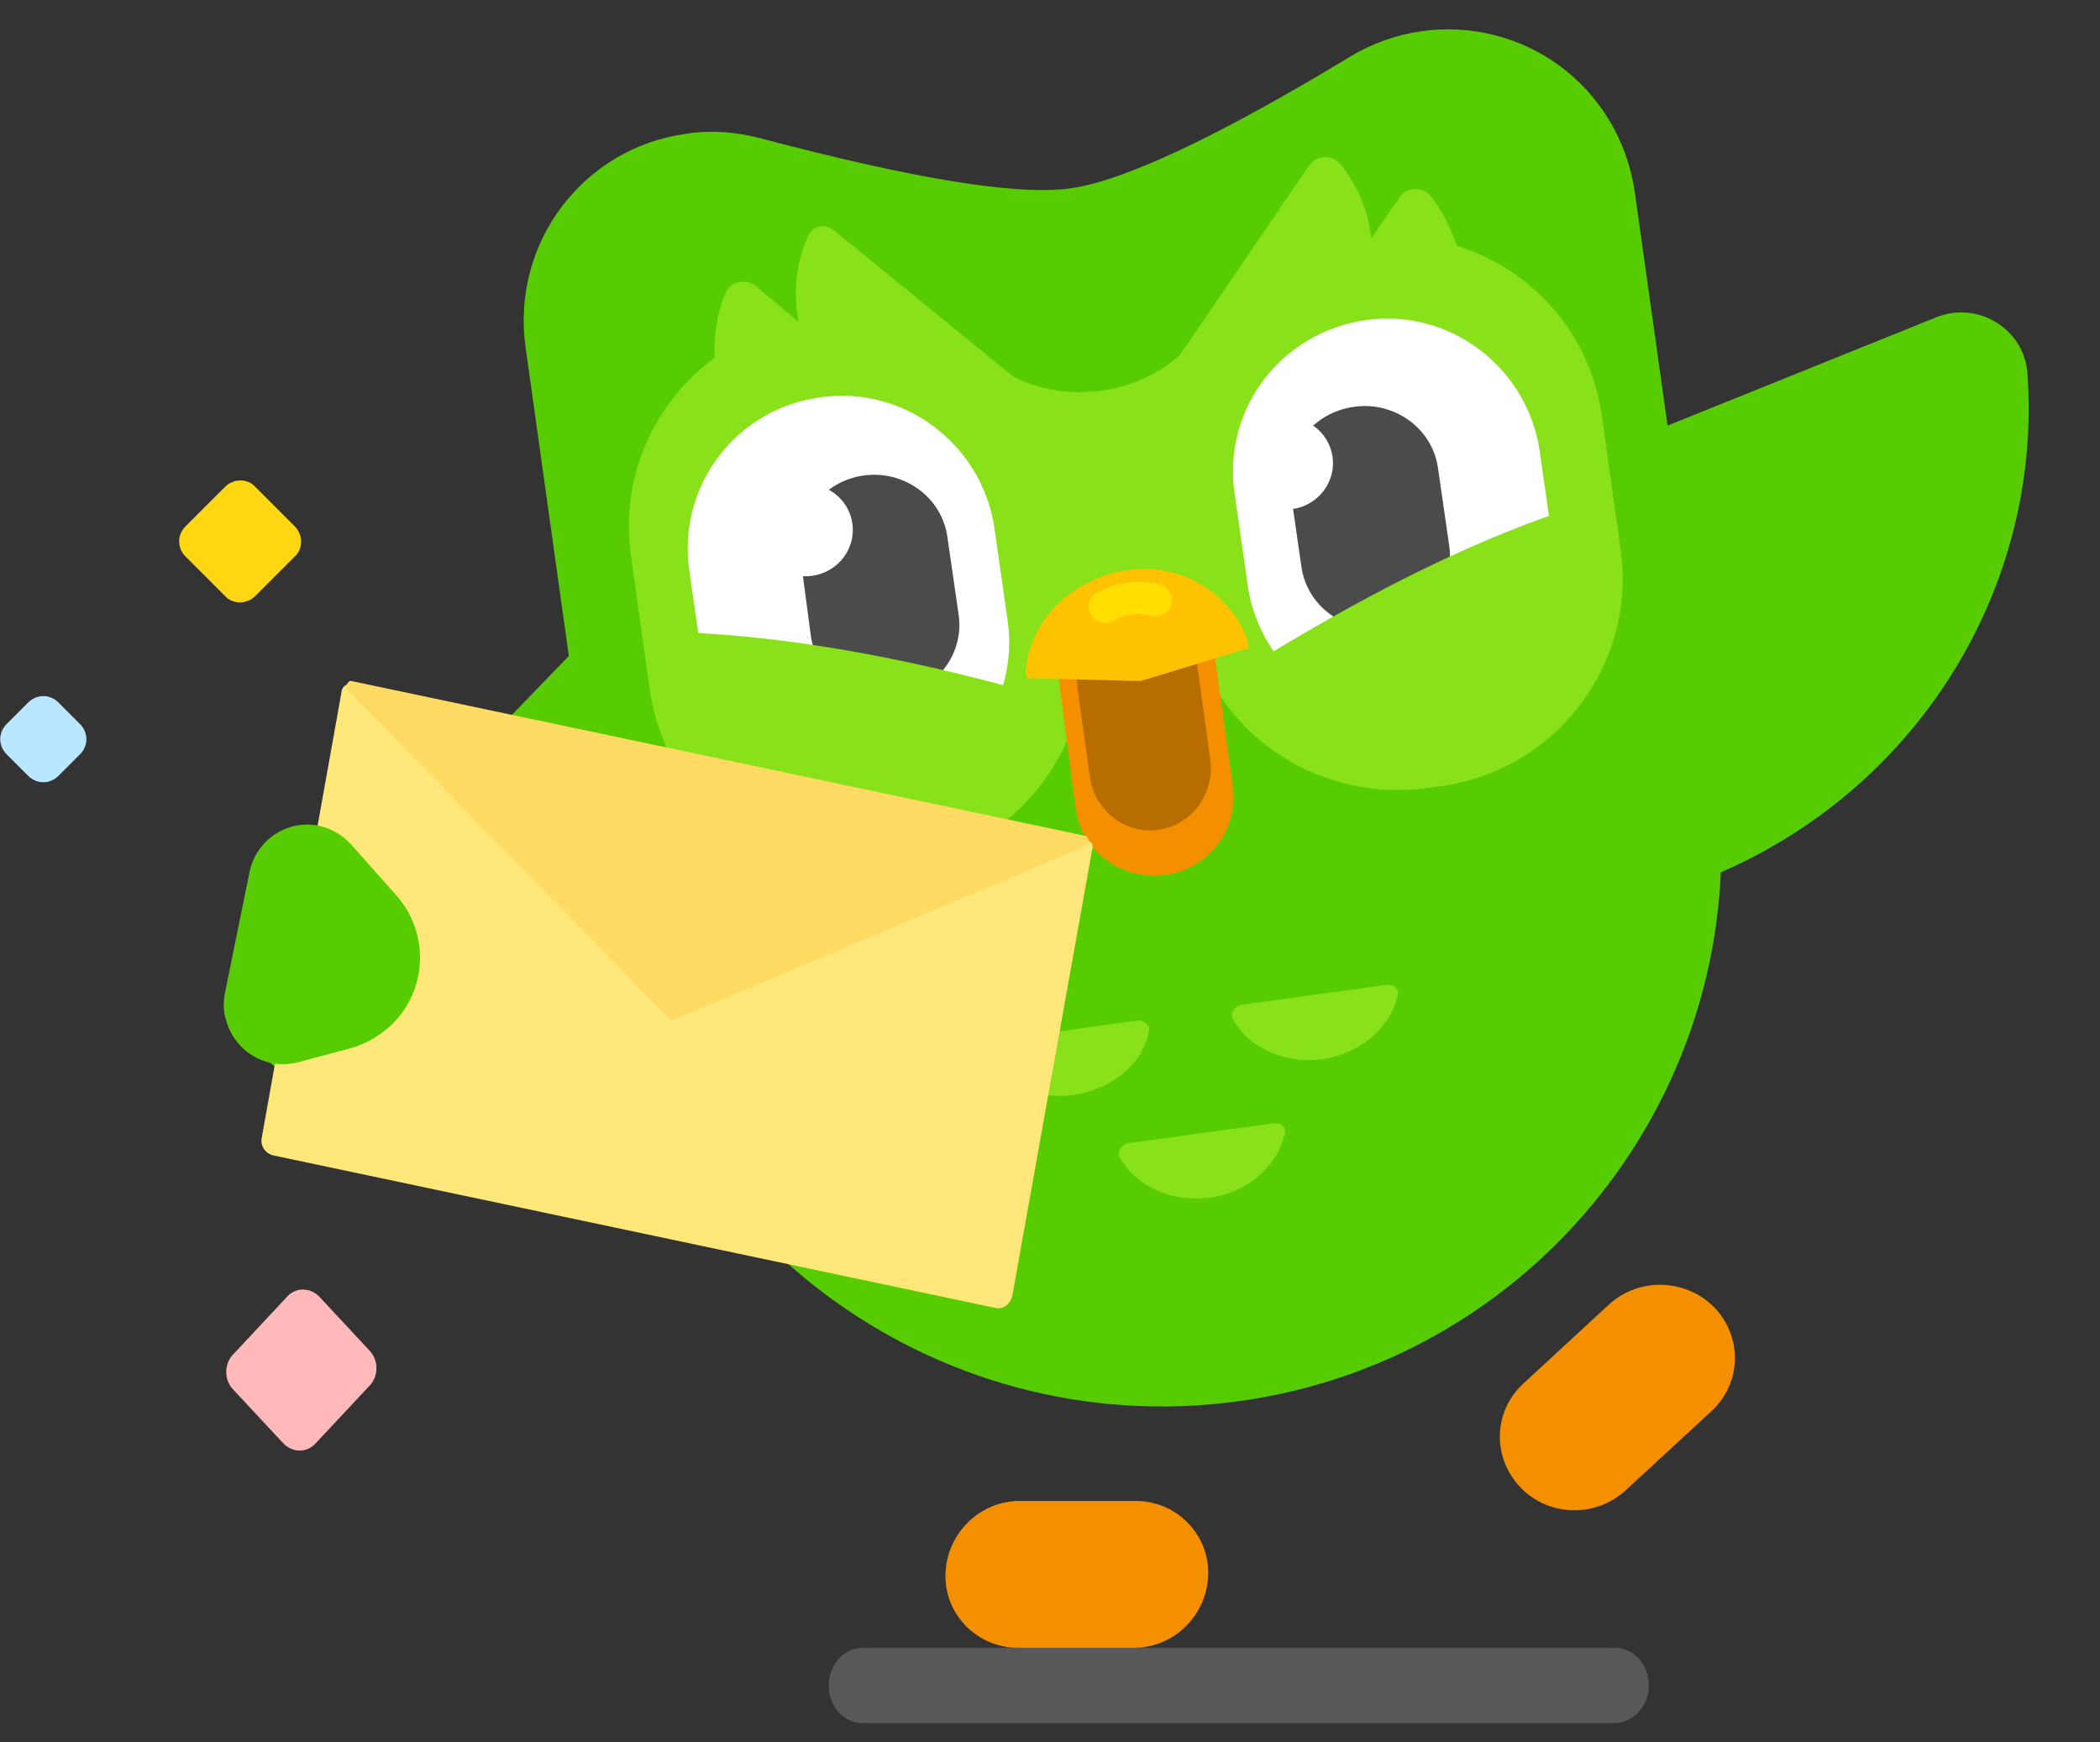 <?xml version="1.0" encoding="utf-8"?><svg version="1.1" id="Layer_1" xmlns="http://www.w3.org/2000/svg" xmlns:xlink="http://www.w3.org/1999/xlink" x="0px" y="0px" viewBox="0 0 223 185" style="enable-background:new 0 0 223 185" xml:space="preserve"><rect x="0" y="0" width="223" height="185" fill="#333333" stroke="none"/><style type="text/css">.st0{opacity:0.3;fill-rule:evenodd;clip-rule:evenodd;fill:#AFAFAF;enable-background:new ;} .st1{fill-rule:evenodd;clip-rule:evenodd;fill:#F49000;} .st2{fill:#58CC02;} .st3{fill-rule:evenodd;clip-rule:evenodd;fill:#58CC02;} .st4{fill:#89E219;} .st5{fill-rule:evenodd;clip-rule:evenodd;fill:#B86D00;} .st6{fill:#FFC200;} .st7{fill:#FFDE00;} .st8{fill-rule:evenodd;clip-rule:evenodd;fill:#FFFFFF;} .st9{fill-rule:evenodd;clip-rule:evenodd;fill:#4B4B4B;} .st10{fill-rule:evenodd;clip-rule:evenodd;fill:#FFE879;} .st11{fill-rule:evenodd;clip-rule:evenodd;fill:#FFDB64;} .st12{fill-rule:evenodd;clip-rule:evenodd;fill:#FFB9B9;} .st13{fill-rule:evenodd;clip-rule:evenodd;fill:#B9E7FF;} .st14{fill-rule:evenodd;clip-rule:evenodd;fill:#FFD612;}</style><path id="ground" class="st0" d="M171.4,183H91.6c-2,0-3.6-1.8-3.6-4s1.6-4,3.6-4h79.9c2,0,3.6,1.8,3.6,4S173.4,183,171.4,183z"/><g id="feet"><path id="left_foot" class="st1" d="M100.4,167.2c0.1-4.3,3.6-7.8,7.9-7.8l0,0h12.3c4.3,0,7.8,3.5,7.7,7.8s-3.6,7.8-7.9,7.8l0,0 h-12.3C103.8,175,100.3,171.5,100.4,167.2z"/><path id="right_foot" class="st1" d="M182.1,138.9c3,3.2,2.8,8.1-0.4,11l-9.1,8.4l0,0c-3.2,2.9-8.2,2.8-11.2-0.4s-2.8-8.1,0.4-11 l9.1-8.4l0,0C174.1,135.6,179.1,135.8,182.1,138.9z"/></g><g id="wings"><path id="left_wing" class="st2" d="M28.4,102.8l62.2-64.4c3.3-3.5,9.1-2.7,11.3,1.6c10.8,20.3,7.3,45.7-9.2,62.7 S51.1,124.1,30.4,114C26.1,112,25.1,106.3,28.4,102.8z"/><path id="right_wing" class="st2" d="M205.6,33.7c4.5-1.8,9.4,1.3,9.7,6c1.6,22.9-11.9,44.6-33.9,53.5c-22,8.8-46.8,2.6-61.7-15 c-3.1-3.7-1.7-9.3,2.8-11L205.6,33.7z"/></g><path id="torso" class="st3" d="M80.8,14.7C97.1,19,108,20.8,113.7,20c5.6-0.8,15.5-5.4,29.7-14c9.5-5.7,21.8-2.7,27.5,6.8	c1.4,2.3,2.3,4.9,2.7,7.6l8.6,61.3c4.6,32.5-18.1,62.6-50.6,67.1S69,130.7,64.4,98.2l-8.6-61.4c-1.5-11,6.1-21.1,17.1-22.6	C75.5,13.8,78.2,14,80.8,14.7z"/><path id="belly" class="st4" d="M122,109.6c0.2-0.7-0.5-1.3-1.3-1.2l-15.3,2.1c-0.8,0.1-1.3,0.9-1,1.5c1.7,3.1,5.5,4.8,9.5,4.3	C118.1,115.7,121.3,113,122,109.6z M147.2,104.6l-15.3,2.1c-0.8,0.1-1.3,0.9-1,1.5c1.7,3.1,5.5,4.8,9.5,4.3c4-0.6,7.2-3.3,8-6.7	C148.7,105.1,148,104.5,147.2,104.6z M135.2,119.3l-15.3,2.1c-0.8,0.1-1.3,0.9-1,1.5c1.7,3.1,5.5,4.8,9.5,4.3s7.2-3.3,8-6.7	C136.7,119.8,136.1,119.2,135.2,119.3z"/><g id="face"><path id="eye_mask" class="st4" d="M129.3,73.5c-3,0.4-8,1.1-14.9,2.1c-2.3,8.3-9.3,15-18.5,16.3l-1.7,0.2 C82,93.8,70.7,85.4,69,73.2L67,59c-1.2-8.4,2.5-16.3,8.9-21c-0.1-2.3,0.2-4.6,1.1-6.8c0.5-1.3,2.2-1.7,3.3-0.8l4.4,3.7h0.1 c-0.6-2.9-0.3-5.9,0.9-8.8c0.5-1.3,1.8-1.7,2.9-0.8l19,15.5c5.7,2.9,13,1.9,17.7-2.3L139,17.6c0.8-1.2,2.5-1.2,3.4-0.1 c1.8,2.3,2.9,4.9,3.2,7.7c0,0,0,0,0.1,0l2.9-4.2c0.8-1.2,2.5-1.2,3.4-0.1c1.2,1.6,2.1,3.4,2.7,5.2c8,2.5,14.2,9.3,15.4,18.1l2,14.2 c1.7,12.1-6.8,23.4-19.1,25.1l-1.5,0.2C142.3,84.9,133.8,80.6,129.3,73.5L129.3,73.5z"/><g id="mouth" transform="translate(108.115, 58.427)"><g id="lower_beak"><path id="beak" class="st1" d="M11.4,4.2c4.6-0.6,8.9,2.5,9.5,7.1l1.9,13.8c0.6,4.6-2.6,8.8-7.2,9.4C11,35.1,6.7,32,6.1,27.4 L4.3,13.6C3.6,9.1,6.8,4.8,11.4,4.2z"/><path id="opening" class="st5" d="M11.8,7.1c3.5-0.5,6.8,2,7.3,5.7l1.3,9.4c0.5,3.6-1.9,7-5.5,7.5c-3.5,0.5-6.8-2-7.3-5.7 l-1.3-9.4C5.9,11,8.3,7.6,11.8,7.1z"/></g><g id="upper_beak"><path id="beak_1_" class="st6" d="M0.8,13C1.1,7.7,5.5,3,11.7,2.1c5.5-0.8,11,2.5,12.7,7.6l0.1,0.7L13,13.9L1,13.6L0.8,13z"/><path id="glare_2_" class="st7" d="M10.1,7.5C9.2,8,8.1,7.7,7.7,6.8C7.2,6,7.6,4.9,8.4,4.5c2.1-1.1,4.3-1.4,6.5-0.9 c0.9,0.2,1.6,1.1,1.4,2.1c-0.2,0.9-1.1,1.5-2.1,1.3C12.8,6.6,11.4,6.8,10.1,7.5z"/></g></g><g id="eyes"><g id="left_eye"><path id="eye_ball_1_" class="st8" d="M87.1,42.2c8.9-1.3,17.2,5,18.5,13.9l1.4,9.8c1.3,8.9-5,17.2-13.9,18.4 c-8.9,1.3-17.2-5-18.5-13.9l-1.4-9.8C71.9,51.7,78.1,43.4,87.1,42.2z"/><path id="pupil_1_" class="st9" d="M91.7,50.5c4.3-0.6,8.3,2.3,8.9,6.5l1.2,8.3c0.6,4.2-2.4,8.1-6.8,8.7 c-4.3,0.6-8.3-2.3-8.9-6.5L85,59.2C84.4,55,87.4,51.1,91.7,50.5z"/><ellipse id="glare_1_" transform="matrix(0.99 -0.139 0.139 0.99 -7.003 12.463)" class="st8" cx="85.6" cy="56.3" rx="5" ry="4.9"/></g><g id="right_eye"><path id="eye_ball" class="st8" d="M145,34c8.9-1.3,17.2,5,18.5,13.9l1.4,9.8c1.3,8.9-5,17.2-13.9,18.4 c-8.9,1.3-17.2-5-18.5-13.9l-1.4-9.8C129.8,43.5,136,35.3,145,34z"/><path id="pupil" class="st9" d="M143.8,43.2c4.3-0.6,8.3,2.3,8.9,6.5l1.2,8.3c0.6,4.2-2.4,8.1-6.8,8.7c-4.3,0.6-8.3-2.3-8.9-6.5 l-1.2-8.3C136.4,47.7,139.4,43.8,143.8,43.2z"/><ellipse id="glare" transform="matrix(0.99 -0.139 0.139 0.99 -5.518 19.494)" class="st8" cx="136.6" cy="49.2" rx="5" ry="4.9"/></g></g><g id="eye_puffs"><path class="st4" d="M73.6,67.2c10.2,0.5,21.9,2.5,34.9,6.1l-2.9,9.5c-0.8,2.5-3,4.2-5.6,4.4c-7.8,0.4-13.3-0.3-17.9-2 C79,84,76.7,81.2,76,78L73.6,67.2z"/><path class="st4" d="M166.8,54l2.3,11.9c0.4,1.9-0.2,3.9-1.6,5.3c-4.3,4.5-11.8,8.2-20.5,10.3c-2.5,0.6-5.2-0.5-6.6-2.7l-5.7-9.3 C146.4,62.4,157,57.2,166.8,54z"/></g></g><g id="envelope"><path id="Fill-12" class="st10" d="M105.7,138.9L29,122.7c-0.8-0.2-1.4-1-1.2-1.9l8.5-47.5c0.1-0.4,0.5-0.7,0.9-0.6 c0.1,0,0.3,0.1,0.4,0.2l33.8,31.2c0.4,0.4,1,0.5,1.5,0.3L115,89.2c0.4-0.1,0.8,0.1,1,0.5c0,0.1,0.1,0.3,0,0.4l-8.5,47.5 C107.3,138.5,106.5,139.1,105.7,138.9z"/><path id="Fill-3" class="st11" d="M37.2,72.3c-0.4,0.2-0.5,0.6-0.3,0.9c0,0.1,0.1,0.1,0.1,0.2l34.3,35l43.9-18.5 c0.4-0.2,0.5-0.6,0.3-0.9c0-0.1-0.1-0.1-0.1-0.2L37.2,72.3z"/></g><path id="hand" class="st3" d="M37.3,89.7l4.8,5.4c3.6,4.1,3.3,10.3-0.8,14c-1.2,1-2.5,1.8-4,2.2l-5.6,1.5c-3.4,0.9-6.8-1.1-7.7-4.5	c-0.3-0.9-0.3-1.9-0.1-2.9l2.6-12.8c0.7-3.4,4-5.6,7.4-4.9C35.2,88,36.4,88.7,37.3,89.7z"/><g id="sparkles"><path id="Clip-61" class="st12" d="M24.7,143.9l5.8-6.2c0.9-1,2.4-1,3.4,0l5.4,5.8c0.9,1,0.9,2.6,0,3.6l-5.8,6.2 c-0.9,1-2.4,1-3.4,0l-5.4-5.8C23.8,146.5,23.8,144.9,24.7,143.9z"/><path id="Clip-64" class="st13" d="M0.7,76.9L3,74.6c0.9-0.9,2.3-0.9,3.2,0l2.3,2.3c0.9,0.9,0.9,2.3,0,3.2l-2.3,2.3 c-0.9,0.9-2.3,0.9-3.2,0l-2.3-2.3C-0.2,79.2-0.2,77.8,0.7,76.9z"/><path id="Clip-70" class="st14" d="M19.7,55.9l4.2-4.2c0.9-0.9,2.4-0.9,3.2,0l4.2,4.2c0.9,0.9,0.9,2.4,0,3.2l-4.2,4.2 c-0.9,0.9-2.4,0.9-3.2,0l-4.2-4.2C18.8,58.2,18.8,56.8,19.7,55.9z"/></g></svg>